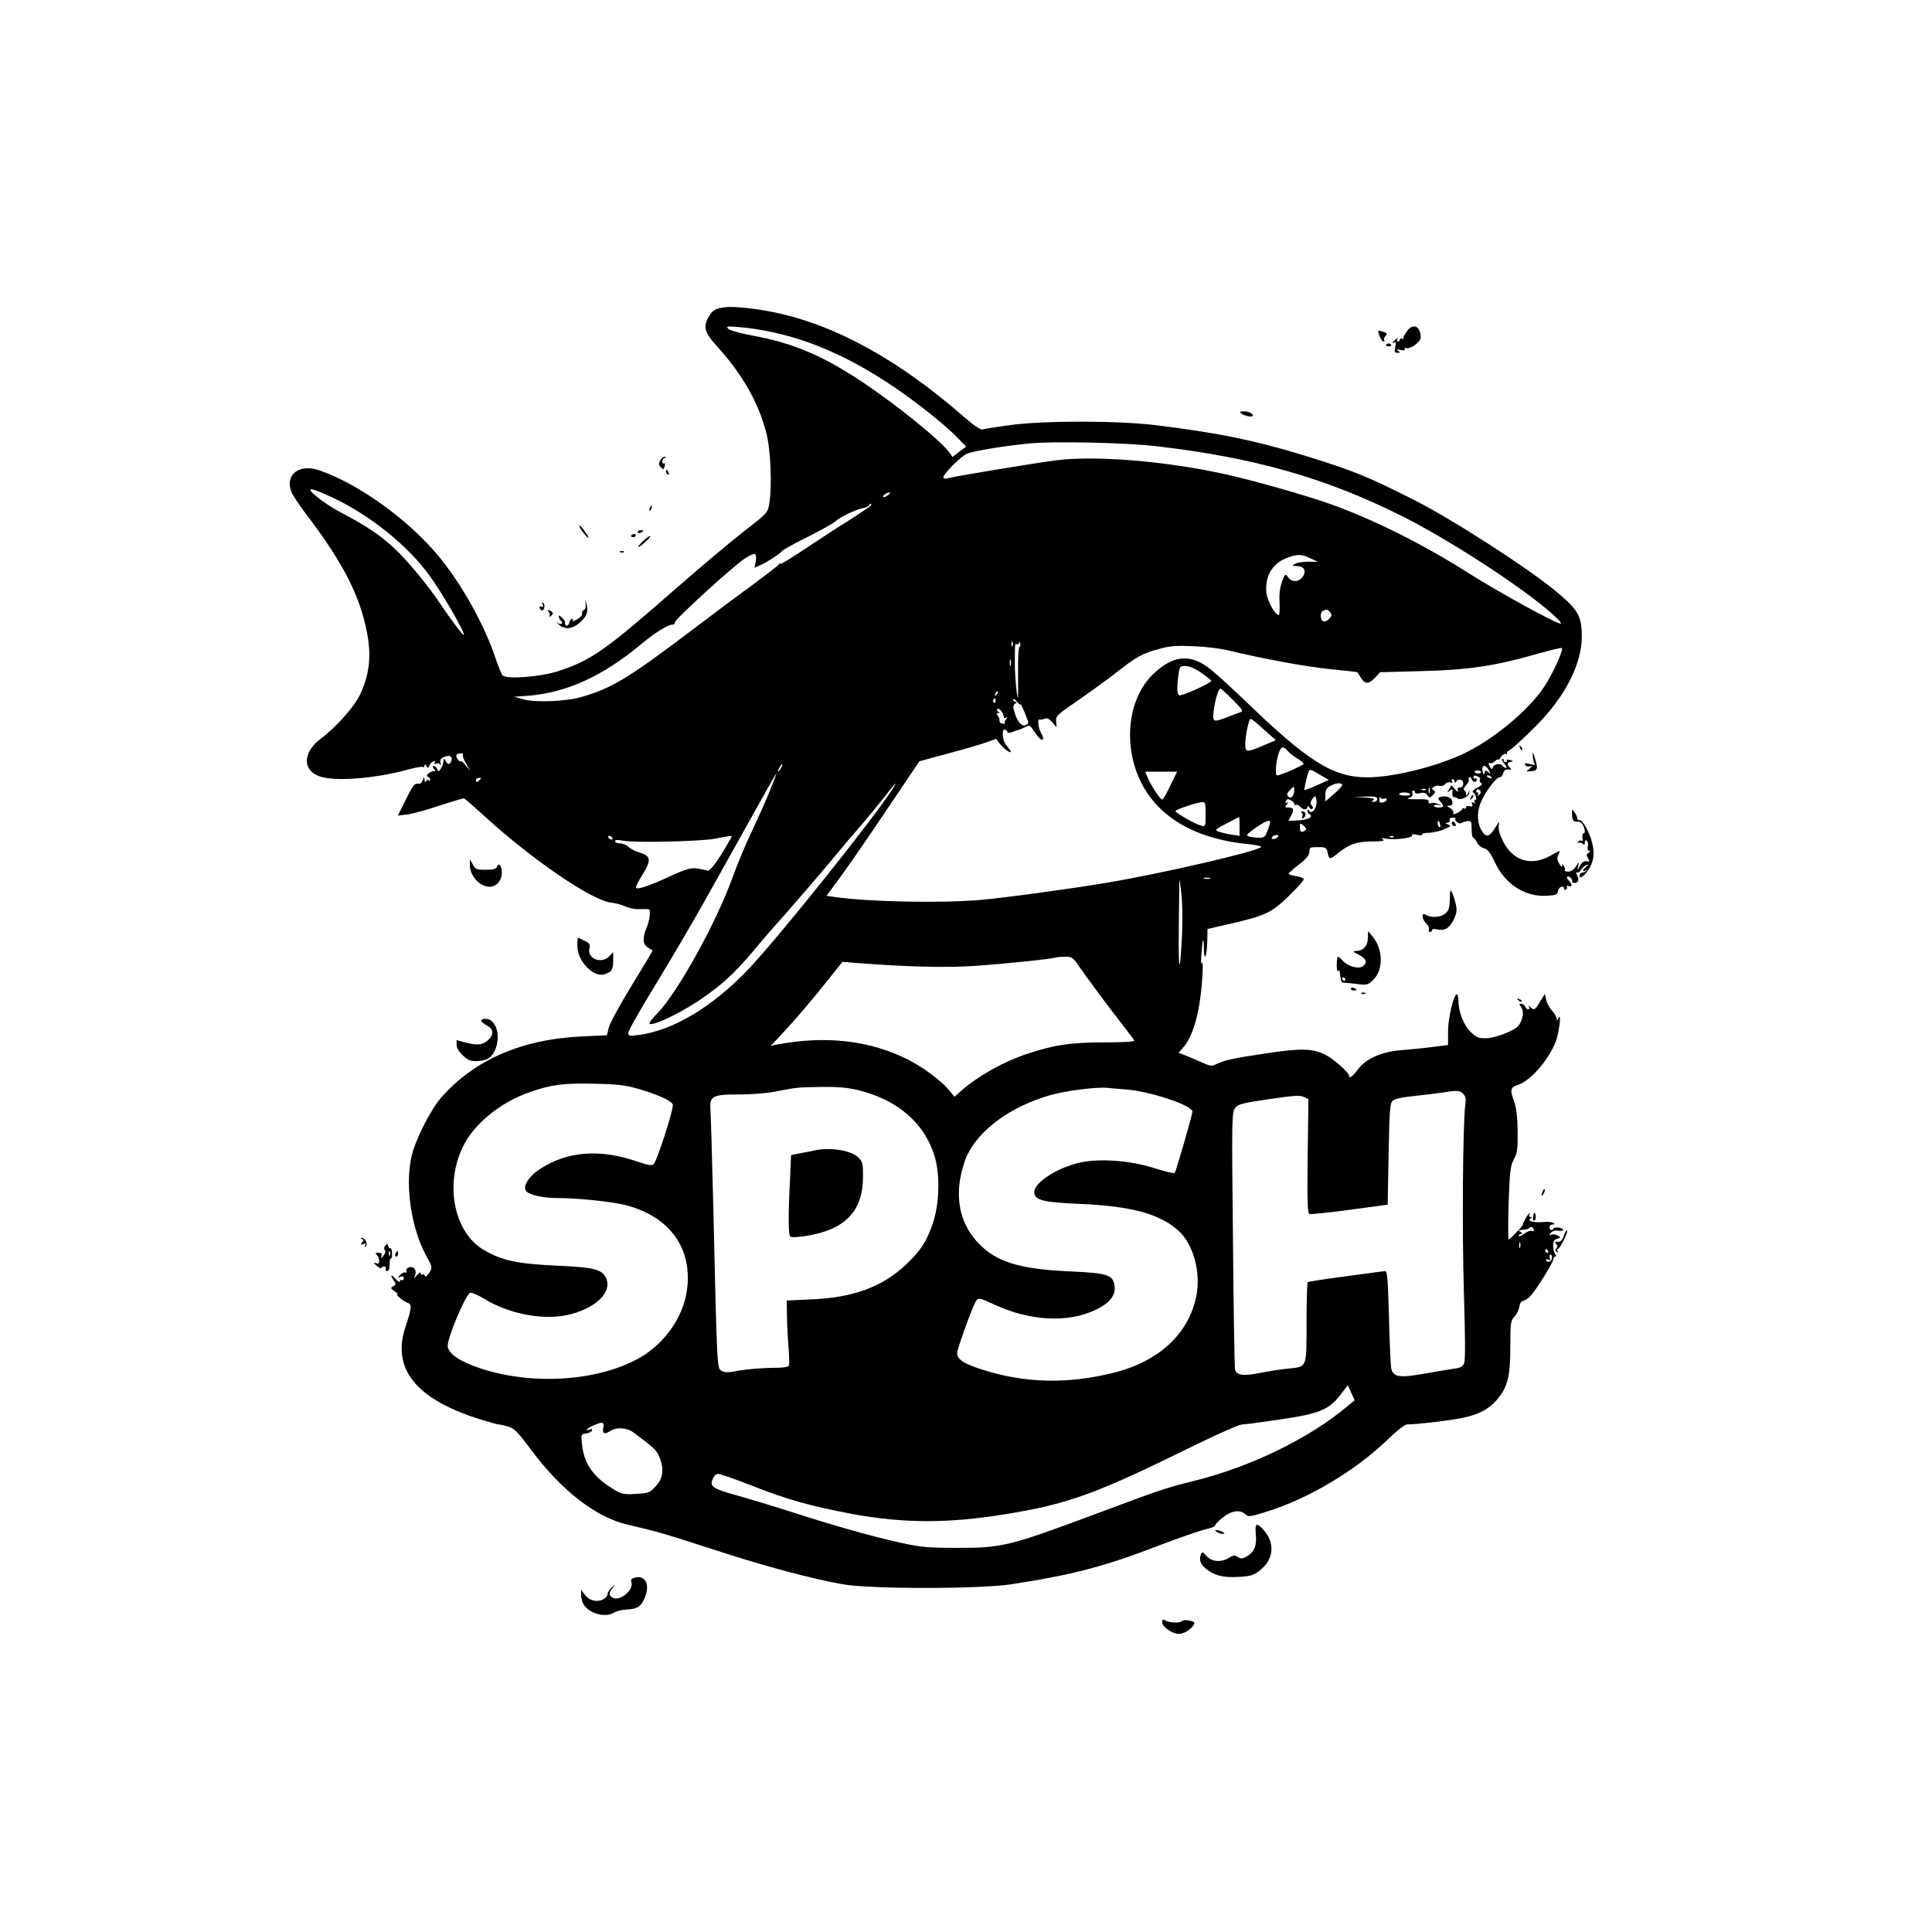 <?xml version="1.0" standalone="no"?>
<!DOCTYPE svg PUBLIC "-//W3C//DTD SVG 20010904//EN"
 "http://www.w3.org/TR/2001/REC-SVG-20010904/DTD/svg10.dtd">
<svg version="1.0" xmlns="http://www.w3.org/2000/svg"
 width="1024pt" height="1024pt" viewBox="0 0 1024 1024"
 preserveAspectRatio="xMidYMid meet">

<g transform="translate(0,1024) scale(0.1,-0.1)"
fill="#000000" stroke="none">
<path d="M3850 8612 c-56 -6 -71 -14 -90 -45 -36 -58 -28 -88 46 -169 129
-143 214 -292 255 -450 24 -89 32 -285 16 -380 -8 -46 -12 -50 -130 -141 -67
-52 -235 -193 -372 -313 -367 -321 -439 -372 -612 -430 -95 -32 -281 -46 -300
-23 -6 8 -23 50 -38 94 -56 169 -175 384 -296 532 -159 194 -422 385 -633 459
-107 38 -185 -18 -153 -109 5 -17 39 -68 74 -115 211 -275 304 -464 335 -676
14 -103 1 -194 -43 -286 -31 -66 -126 -173 -211 -237 -92 -71 -96 -162 -9
-196 75 -31 293 -15 469 33 40 11 78 18 83 15 5 -4 9 0 9 7 0 10 3 9 10 -2 8
-12 10 -12 15 2 4 9 13 19 21 22 10 4 12 2 8 -6 -5 -7 -2 -9 9 -5 9 3 18 1 21
-6 3 -7 4 -3 1 9 -4 15 1 24 17 31 31 13 47 6 41 -17 -7 -25 -19 -25 -32 -2
-9 15 -10 15 -11 -4 0 -11 -6 -28 -13 -38 -12 -17 -14 -17 -20 -2 -4 9 -12 16
-18 16 -8 0 -7 -5 2 -17 8 -9 9 -14 4 -11 -6 4 -19 -1 -30 -9 -14 -11 -16 -17
-7 -20 6 -3 12 -9 12 -14 0 -6 -4 -8 -9 -5 -5 4 -12 0 -14 -6 -3 -7 -6 -4 -7
7 -1 19 -2 19 -10 -2 -6 -14 -15 -20 -27 -17 -14 4 -27 -13 -61 -82 l-43 -87
48 6 c27 3 105 24 172 47 68 22 127 40 131 38 5 -2 48 -40 97 -84 257 -237
588 -463 687 -469 17 -1 49 -10 70 -19 21 -10 55 -16 75 -15 20 1 41 1 48 0
15 -1 7 -62 -14 -109 -8 -18 -13 -44 -11 -59 3 -22 11 -31 47 -50 2 -1 -48
-84 -110 -185 -62 -101 -117 -202 -122 -224 l-10 -41 -126 -6 c-323 -14 -576
-123 -753 -325 -58 -67 -140 -230 -158 -317 -33 -154 0 -373 77 -517 36 -66
36 -66 18 -94 -11 -17 -20 -24 -23 -16 -2 7 -8 10 -13 6 -5 -3 -9 1 -9 8 0 7
-10 2 -21 -12 -15 -18 -18 -19 -11 -5 14 28 -2 55 -29 48 -12 -4 -18 -11 -15
-20 3 -8 1 -11 -4 -8 -6 4 -18 -2 -28 -11 -16 -17 -16 -18 0 -11 12 4 18 2 18
-9 0 -8 -4 -12 -10 -9 -5 3 -10 1 -10 -6 0 -7 -9 -3 -20 9 -27 29 -34 28 -15
-2 15 -22 15 -25 -1 -34 -15 -8 -14 -11 7 -26 13 -9 20 -16 15 -16 -14 0 34
-39 56 -46 22 -7 20 -29 -13 -127 -73 -220 53 -380 384 -486 53 -17 103 -31
110 -31 6 0 29 -5 50 -11 32 -9 50 -27 121 -122 161 -217 344 -359 512 -398
152 -35 201 -49 468 -136 268 -87 497 -148 671 -180 145 -26 726 -26 895 0
326 50 493 94 779 204 107 41 220 80 250 87 31 7 54 16 52 21 -2 4 16 23 39
41 47 38 92 44 121 18 16 -15 25 -14 116 15 219 68 469 217 639 382 45 44 90
79 101 79 51 0 245 23 301 36 84 19 133 45 176 95 57 67 71 122 71 281 0 126
2 138 22 160 12 12 23 36 26 52 2 19 10 30 22 32 10 1 29 15 42 31 37 44 116
174 116 189 0 8 5 14 10 14 6 0 6 5 0 13 -6 6 -11 26 -11 44 0 24 5 32 21 37
21 6 21 7 4 17 -10 6 -25 8 -34 5 -13 -6 -14 -4 -3 10 8 9 23 14 37 11 13 -2
26 -1 28 3 3 4 -7 10 -20 13 -14 2 -28 0 -31 -4 -8 -14 -21 -10 -21 6 0 8 7
15 16 15 13 0 13 2 3 9 -8 4 -30 6 -50 4 -49 -5 -91 5 -71 18 10 6 11 9 1 9
-7 0 -10 5 -7 10 3 6 4 10 1 10 -5 0 -38 -57 -35 -62 2 -5 -69 -78 -75 -78 -3
0 -3 87 0 193 6 168 9 197 28 232 18 34 21 56 20 150 -1 73 -7 125 -18 154
-24 65 -21 78 20 91 66 22 156 125 198 224 18 42 34 166 17 131 -7 -15 -10
-16 -10 -4 -1 9 -12 28 -25 42 -13 14 -27 40 -31 58 l-7 31 -25 -41 c-26 -44
-32 -48 -52 -29 -11 10 -13 10 -7 1 4 -7 2 -13 -4 -13 -6 0 -13 7 -16 15 -4 8
-13 15 -21 15 -12 0 -12 -3 1 -21 15 -21 7 -66 -16 -96 -21 -26 -122 -65 -170
-66 -42 -1 -53 4 -83 33 -37 36 -65 107 -65 167 0 18 -4 33 -8 33 -17 0 -47
-126 -47 -197 l0 -72 -80 -10 c-44 -6 -118 -13 -165 -17 -108 -8 -191 -45
-234 -104 -29 -38 -46 -50 -46 -31 0 16 -82 89 -126 111 -68 33 -130 35 -319
6 -174 -26 -209 -34 -258 -56 -24 -12 -33 -11 -75 8 -26 12 -65 28 -86 37
l-39 15 20 23 c60 65 97 203 107 402 2 39 0 61 -4 50 -4 -11 -5 12 -2 50 6 86
12 97 13 24 1 -75 17 -34 18 46 l1 61 122 28 c186 43 217 58 308 146 44 43 80
82 80 89 0 6 -18 14 -40 17 -22 4 -40 9 -40 13 0 3 25 26 55 49 40 31 55 50
55 68 0 22 4 24 45 24 43 0 46 -2 52 -30 7 -36 13 -37 50 -6 60 50 104 66 183
66 55 0 71 3 60 11 -11 8 -7 9 17 4 43 -9 145 4 137 17 -4 7 5 8 26 3 18 -4
30 -3 27 1 -3 5 14 10 37 10 22 1 59 9 81 19 35 15 38 18 20 25 -17 7 -17 9
-3 9 10 1 15 7 12 14 -3 8 3 13 15 13 11 0 18 -2 16 -5 -9 -9 18 -31 29 -24 6
4 21 9 34 11 20 2 22 -1 22 -43 0 -25 4 -45 8 -45 5 0 14 -11 20 -25 6 -13 23
-27 37 -31 20 -5 34 -23 60 -78 53 -112 158 -180 270 -174 53 3 60 5 63 26 3
22 32 32 32 11 0 -5 5 -7 10 -4 6 4 8 11 5 16 -3 5 1 6 9 3 20 -8 21 10 1 29
-8 8 -12 17 -8 20 7 8 32 -16 26 -25 -2 -5 3 -8 11 -8 22 0 28 17 15 41 -7 13
-7 19 0 15 5 -4 15 2 20 13 6 10 18 21 28 25 17 6 17 5 1 -8 -21 -15 -24 -31
-5 -20 7 4 9 3 4 -2 -5 -5 -14 -9 -19 -9 -6 0 -13 -6 -15 -12 -8 -22 15 -14
36 13 35 44 45 91 32 148 -13 60 -53 132 -69 129 -7 -2 -12 3 -12 10 0 7 -7
22 -15 33 -14 18 -15 17 -13 -16 3 -30 7 -35 28 -35 18 0 27 -8 35 -29 7 -21
7 -30 -1 -33 -7 -2 -9 -13 -6 -25 3 -14 1 -19 -6 -14 -6 3 -14 1 -18 -6 -4 -7
-4 -10 1 -6 4 4 14 3 22 -3 10 -9 13 -8 13 5 0 10 5 14 10 11 6 -3 8 -17 6
-31 -3 -14 0 -24 7 -24 7 0 6 -4 -3 -10 -12 -8 -13 -13 -3 -29 11 -17 10 -19
-7 -16 -14 3 -25 -5 -35 -23 -16 -27 -16 -27 -10 -2 6 25 6 25 -12 -2 -11 -18
-27 -28 -41 -28 -13 0 -21 4 -18 8 2 4 1 14 -5 22 -7 13 -9 13 -9 0 -1 -8 -7
-3 -16 13 -11 20 -12 32 -4 47 14 26 12 25 -45 -7 -102 -56 -198 -25 -250 81
-19 40 -25 64 -21 83 6 23 2 20 -19 -14 -29 -48 -48 -54 -69 -20 -26 39 -30
97 -9 150 22 56 82 136 101 137 8 0 16 9 19 20 5 19 16 25 38 20 6 -1 4 4 -2
11 -18 18 -16 27 5 31 14 3 13 5 -6 10 -12 3 -20 2 -16 -3 3 -5 0 -9 -5 -9 -6
0 -11 5 -11 12 0 6 -3 8 -7 5 -3 -4 2 -16 12 -27 10 -11 13 -20 7 -20 -6 0
-14 5 -17 10 -10 16 -45 12 -52 -6 -5 -13 -7 -13 -14 -2 -11 17 -11 31 0 23 5
-3 17 2 25 11 9 8 16 12 16 7 0 -4 7 3 16 15 8 12 20 20 25 16 5 -3 8 -2 7 3
-2 4 0 9 4 11 16 7 77 62 150 135 153 154 241 325 242 472 0 109 -19 143 -136
240 -152 126 -551 383 -753 485 -244 123 -314 152 -560 229 -271 84 -475 127
-815 168 -202 24 -587 24 -765 0 -71 -10 -138 -20 -147 -23 -11 -3 -44 19 -95
63 -347 305 -688 492 -1012 558 -92 19 -212 32 -251 27z m246 -133 c264 -57
525 -190 809 -412 61 -47 134 -110 163 -140 l53 -54 -36 -27 -37 -28 -14 21
c-47 67 -300 270 -490 394 -196 127 -348 190 -549 227 -67 12 -127 29 -135 37
-13 14 -7 15 62 9 42 -3 121 -15 174 -27z m2033 -604 c518 -60 898 -168 1303
-371 201 -101 494 -284 688 -431 104 -78 179 -149 145 -137 -61 22 -332 172
-471 260 -253 161 -514 291 -750 375 -131 46 -413 126 -561 158 -307 67 -673
97 -879 72 -100 -12 -554 -87 -586 -97 -10 -3 -18 0 -18 6 0 18 93 112 125
125 35 15 199 42 335 55 131 12 507 4 669 -15z m-4369 -271 c198 -92 400 -254
516 -414 68 -93 191 -306 182 -315 -4 -4 -72 86 -128 170 -62 93 -176 230
-239 288 -78 72 -148 119 -279 188 -102 53 -207 140 -152 124 14 -3 59 -22
100 -41z m2946 11 c-11 -8 -22 -12 -25 -9 -6 6 19 24 34 24 6 -1 1 -7 -9 -15z
m-90 -54 c-3 -5 -54 -39 -113 -77 -60 -37 -168 -108 -242 -157 -73 -49 -130
-83 -126 -75 3 7 0 6 -7 -4 -8 -9 -69 -56 -135 -105 -67 -48 -227 -168 -355
-265 -314 -237 -404 -290 -563 -334 -78 -22 -241 -28 -300 -11 l-50 14 82 6
c202 18 391 105 598 278 69 58 137 99 162 99 7 0 12 5 10 11 -3 14 306 296
370 338 25 17 50 28 55 25 5 -4 7 -21 4 -40 l-7 -33 28 12 c37 16 110 64 118
76 3 6 64 40 135 75 72 36 137 72 146 81 22 22 102 61 141 70 18 3 35 11 38
16 4 5 8 9 11 9 3 0 3 -4 0 -9z m2329 -280 l40 -19 -50 1 c-28 0 -60 -5 -70
-11 -19 -11 -18 -11 6 -12 40 0 55 -24 35 -55 -20 -31 -59 -33 -79 -4 -14 20
-15 19 -32 -24 -11 -31 -16 -66 -13 -111 1 -36 0 -66 -4 -66 -20 0 -61 75 -66
119 -8 90 33 157 114 186 52 19 72 18 119 -4z m105 -286 c10 -13 10 -19 -5
-35 -9 -10 -23 -16 -31 -13 -17 6 -19 50 -1 56 20 9 24 8 37 -8z m-1683 -177
c-3 -8 -6 -5 -6 6 -1 11 2 17 5 13 3 -3 4 -12 1 -19z m37 -5 c-6 -2 -9 -61 -8
-139 1 -74 0 -134 -1 -132 -6 6 -17 125 -16 188 0 99 0 102 11 95 6 -3 10 0
11 7 0 9 2 9 6 -1 3 -8 2 -16 -3 -18z m1096 -18 c190 -46 412 -87 545 -101 82
-8 150 -16 150 -17 1 -1 9 -14 18 -29 22 -36 42 -35 76 1 l26 28 220 6 c246 6
390 27 615 92 68 19 125 33 128 30 10 -9 -49 -139 -94 -206 -85 -128 -279
-287 -438 -359 -150 -68 -366 -120 -500 -120 -181 0 -314 84 -651 410 -77 74
-164 153 -194 174 -98 72 -188 60 -289 -37 -135 -130 -162 -379 -63 -576 95
-187 293 -300 575 -326 37 -4 64 -10 60 -15 -26 -24 -527 -140 -819 -189 -198
-33 -542 -80 -670 -91 -217 -18 -597 -10 -772 16 l-42 6 82 112 c44 61 155
221 245 356 l165 245 151 41 c83 22 175 49 203 59 l52 19 21 -27 c24 -30 68
-59 55 -35 -5 7 -15 21 -23 31 -20 23 -24 87 -5 80 7 -3 13 -9 13 -14 0 -5 12
-4 28 2 15 6 28 10 30 10 1 -1 15 5 31 13 28 15 29 15 55 -24 14 -22 31 -40
36 -40 13 0 13 6 -4 39 -14 26 -18 73 -6 67 3 -2 14 0 25 4 15 6 26 1 43 -19
l22 -26 -2 31 c-3 29 4 35 109 107 61 42 151 107 200 145 117 92 148 109 235
132 60 17 93 19 183 15 61 -2 139 -12 175 -20z m-1143 -82 c-3 -10 -5 -4 -5
12 0 17 2 24 5 18 2 -7 2 -21 0 -30z m1010 -39 c29 -20 53 -39 53 -43 0 -11
-159 -83 -170 -76 -12 7 -13 42 -4 109 6 43 8 46 38 46 19 0 51 -14 83 -36z
m168 -144 c51 -51 56 -60 39 -65 -10 -4 -42 -15 -69 -26 -76 -29 -79 -28 -72
34 7 58 25 117 36 117 4 0 33 -27 66 -60z m-1254 27 c-10 -9 -11 -8 -5 6 3 10
9 15 12 12 3 -3 0 -11 -7 -18z m-4 -32 c0 -8 -4 -12 -9 -9 -5 3 -6 10 -3 15 9
13 12 11 12 -6z m133 -19 c1 10 40 -87 40 -97 0 -4 -7 -9 -15 -13 -20 -7 -42
18 -57 65 -10 34 -9 42 3 50 10 6 10 9 2 9 -7 0 -13 6 -13 13 1 6 10 1 20 -12
11 -13 20 -19 20 -15z m-90 -64 c0 -8 5 -10 13 -6 9 6 9 5 0 -8 -7 -8 -10 -17
-7 -21 3 -3 -2 -4 -13 -2 -10 1 -17 8 -15 15 1 7 -3 18 -9 26 -9 11 -8 14 2
15 10 0 11 2 1 6 -6 2 -9 9 -6 14 7 12 33 -19 34 -39z m1379 -69 l63 -56 -67
-29 c-87 -37 -95 -36 -95 7 0 44 19 135 29 135 4 0 36 -25 70 -57z m126 -113
c10 -12 34 -30 52 -41 18 -11 33 -24 33 -27 0 -8 -123 -62 -141 -62 -13 0 -6
81 11 125 12 30 21 31 45 5z m-4371 -22 c-3 -5 4 -25 17 -46 l21 -37 -25 30
c-15 17 -26 26 -27 21 0 -6 -6 -1 -14 10 -15 19 -8 31 19 31 8 0 12 -4 9 -9z
m1686 -68 c-6 -11 -13 -20 -16 -20 -2 0 0 9 6 20 6 11 13 20 16 20 2 0 0 -9
-6 -20z m3751 -12 c11 -21 11 -22 -4 -10 -13 11 -16 10 -19 -5 -3 -13 -6 -10
-10 10 -7 34 16 37 33 5z m-894 -25 l46 -27 -63 -28 c-34 -16 -64 -27 -66 -25
-3 3 10 61 21 95 6 17 10 16 62 -15z m853 15 c0 -4 -6 -8 -14 -8 -8 0 -17 4
-20 8 -2 4 4 8 15 8 10 0 19 -4 19 -8z m-1646 -70 c-19 -40 -38 -74 -43 -76
-10 -3 -64 79 -80 121 l-11 27 85 0 84 0 -35 -72z m-2130 -45 c-25 -60 -67
-153 -93 -208 -27 -55 -70 -158 -96 -230 -88 -245 -294 -617 -402 -727 -26
-26 -44 -51 -40 -54 13 -14 145 47 248 114 124 82 195 145 297 266 42 50 96
114 121 141 69 76 272 312 327 380 27 33 80 96 119 140 38 44 94 112 124 150
64 83 82 101 56 60 -90 -146 -612 -799 -773 -967 -189 -197 -397 -321 -579
-344 -48 -6 -53 -5 -53 12 0 11 66 127 147 259 80 132 198 332 261 445 63 113
136 243 162 290 26 47 85 151 130 233 45 81 83 147 85 147 2 0 -17 -48 -41
-107z m3760 91 c9 -3 13 -11 10 -16 -4 -6 -1 -14 6 -18 9 -6 3 -13 -20 -25
-18 -9 -29 -20 -23 -24 14 -9 24 -41 12 -41 -6 0 -7 -5 -3 -12 5 -7 3 -8 -6
-3 -10 6 -12 4 -7 -7 4 -12 1 -14 -14 -11 -11 3 -19 0 -19 -6 0 -7 -4 -9 -10
-6 -5 3 -10 2 -10 -3 0 -5 -12 -14 -26 -21 -20 -9 -25 -9 -21 1 2 7 -5 18 -17
25 -19 11 -19 12 -3 13 13 0 17 6 15 22 -3 22 -38 34 -66 23 -12 -5 -12 -8 2
-23 22 -25 20 -32 -9 -32 -14 0 -25 4 -25 9 0 5 10 7 23 5 l22 -5 -23 10 c-12
6 -29 8 -37 4 -10 -3 -15 0 -13 8 2 11 -12 14 -62 13 -47 -1 -58 1 -41 7 15 6
21 14 17 24 -3 8 -1 15 4 15 6 0 10 -5 10 -10 0 -6 11 -8 27 -4 19 5 30 2 38
-10 12 -16 14 -16 30 0 13 14 14 19 3 25 -11 7 -10 11 2 19 8 5 22 7 31 5 9
-3 22 1 28 9 7 8 20 12 28 9 11 -4 14 -2 9 5 -4 7 -2 12 3 12 6 0 11 -6 11
-12 0 -9 3 -9 9 1 5 8 16 11 24 8 20 -7 15 -42 -6 -41 -10 1 -14 -4 -10 -15 3
-11 -1 -10 -14 5 l-20 22 -13 -22 c-12 -19 -12 -20 4 -7 14 12 16 11 14 -10
-2 -13 2 -24 9 -24 6 0 14 -3 18 -6 13 -13 60 7 62 27 3 18 2 18 -6 -1 -8 -16
-10 -17 -10 -3 -1 9 -6 18 -11 20 -6 2 -1 13 10 26 12 12 18 27 15 32 -3 6 -1
10 4 10 6 0 11 -4 11 -9 0 -5 6 -11 13 -14 8 -3 14 1 14 9 0 7 -4 11 -9 8 -4
-3 -8 0 -8 5 0 13 3 13 24 5z m71 -4 c3 -6 -1 -7 -9 -4 -18 7 -21 14 -7 14 6
0 13 -4 16 -10z m-5355 -5 c0 -2 -6 -8 -13 -14 -10 -8 -14 -7 -14 2 0 8 6 14
14 14 7 0 13 -1 13 -2z m4564 -34 c3 -4 -16 -26 -42 -48 l-48 -41 1 35 c0 25
6 37 25 47 29 16 57 19 64 7z m-254 -28 c0 -31 -17 -50 -31 -36 -10 10 -9 17
6 33 22 24 25 25 25 3z m717 -15 c-3 -7 -5 -2 -5 12 0 14 2 19 5 13 2 -7 2
-19 0 -25z m-20 16 c-3 -3 -12 -4 -19 -1 -8 3 -5 6 6 6 11 1 17 -2 13 -5z
m284 -26 c-11 -10 -13 -10 -7 0 4 6 2 12 -4 12 -6 0 -8 5 -4 11 4 8 9 8 17 0
8 -8 7 -14 -2 -23z m-367 3 c3 -5 -10 -9 -28 -8 -19 0 -33 5 -30 9 7 11 51 10
58 -1z m-496 -43 c1 -35 -27 -66 -40 -45 -6 9 -8 9 -8 0 0 -6 4 -14 10 -18 23
-14 -4 -30 -56 -33 l-55 -3 15 29 c17 32 13 42 -17 42 -17 0 -18 2 -6 17 9 11
10 14 2 9 -9 -5 -11 -2 -7 8 5 12 11 13 25 5 10 -5 19 -14 19 -20 0 -6 4 -8 9
-5 5 3 14 -1 21 -9 15 -18 40 -20 40 -2 0 8 3 7 10 -3 5 -8 12 -11 16 -7 4 4
3 12 -3 18 -9 9 -8 17 0 30 17 27 24 23 25 -13z m322 17 c0 -8 -8 -15 -17 -15
-15 0 -16 2 -3 10 10 6 -4 10 -45 13 l-60 3 63 2 c49 2 62 -1 62 -13z m36 2
c8 3 14 1 14 -5 0 -5 -9 -12 -20 -15 -16 -4 -20 0 -19 16 0 12 3 17 5 10 3 -7
12 -9 20 -6z m-946 -83 c0 -65 0 -66 -24 -60 -30 7 -136 68 -136 77 0 8 114
46 143 48 15 1 17 -8 17 -65z m180 -64 l0 -50 -42 6 c-24 4 -54 11 -68 16 -23
9 -21 11 40 43 36 19 66 34 68 34 1 1 2 -22 2 -49z m151 -15 c-14 -40 -19 -45
-46 -45 -16 0 -40 3 -53 6 -20 6 -17 10 30 44 29 21 60 39 69 39 15 1 15 -2 0
-44z m912 25 c3 -11 1 -18 -4 -14 -5 3 -9 12 -9 20 0 20 7 17 13 -6z m-716
-32 c-20 -13 -27 -9 -27 17 0 24 1 24 20 8 14 -13 16 -19 7 -25z m-151 -40
c-10 -6 -20 -7 -24 -3 -9 8 20 25 31 18 5 -3 2 -10 -7 -15z m-3521 2 c3 -5 2
-10 -4 -10 -5 0 -13 5 -16 10 -3 6 -2 10 4 10 5 0 13 -4 16 -10z m632 3 c-59
-107 -113 -183 -126 -178 -8 3 -34 8 -56 12 -35 4 -58 -2 -151 -45 -111 -51
-174 -71 -174 -55 0 5 17 38 39 73 44 74 41 93 -21 112 -21 6 -46 19 -57 30
-11 10 -32 18 -46 18 -14 0 -25 5 -25 11 0 8 12 9 43 3 59 -12 411 -4 488 11
80 16 91 17 86 8z m3510 1 c-3 -3 -12 -4 -19 -1 -8 3 -5 6 6 6 11 1 17 -2 13
-5z m-974 -221 c-7 -2 -21 -2 -30 0 -10 3 -4 5 12 5 17 0 24 -2 18 -5z m-148
-298 c-11 -227 -20 -204 -17 42 1 131 3 243 3 248 1 6 6 -28 11 -75 5 -47 6
-143 3 -215z m-545 -168 c35 -51 150 -207 240 -322 26 -33 49 -64 52 -70 4 -6
-52 -10 -160 -10 -180 0 -263 -13 -409 -61 -128 -43 -257 -116 -349 -196 l-35
-31 -35 42 c-42 48 -135 117 -214 156 -200 101 -434 127 -690 79 l-35 -7 56
59 c68 72 161 181 254 298 l70 88 75 -6 c255 -20 472 -26 618 -16 154 10 417
37 437 45 6 2 28 4 50 4 37 0 42 -3 75 -52z m-2327 -651 c99 -30 165 -60 173
-80 7 -18 -84 -302 -102 -317 -10 -8 -31 -5 -88 15 -197 68 -370 54 -514 -40
-60 -39 -93 -93 -73 -117 17 -21 90 -37 168 -37 101 0 279 -18 353 -36 240
-59 365 -233 330 -459 -21 -140 -120 -278 -250 -352 -219 -124 -566 -147 -843
-56 -109 36 -171 78 -174 118 -3 42 97 279 120 283 9 2 43 -13 75 -33 126 -77
304 -113 434 -86 155 33 249 124 208 202 -22 41 -67 52 -245 60 -224 10 -303
27 -401 84 -156 92 -208 342 -112 544 58 122 197 237 355 292 113 40 180 49
343 45 132 -3 168 -8 243 -30z m1163 -6 c202 -51 342 -172 396 -343 31 -96 28
-248 -5 -352 -33 -102 -67 -155 -150 -232 -124 -115 -274 -170 -494 -180
l-133 -6 1 -76 c0 -42 4 -116 8 -166 4 -49 5 -96 3 -102 -3 -9 -32 -13 -96
-13 -50 -1 -125 -7 -166 -14 -62 -12 -79 -12 -96 -1 -24 15 -23 -3 -44 895 -6
234 -12 449 -14 478 -7 83 6 91 148 91 64 0 149 6 193 15 119 23 120 23 249
25 92 1 140 -4 200 -19z m1409 6 c131 -10 356 -85 355 -118 -1 -20 -87 -318
-94 -325 -3 -4 -52 8 -109 26 -131 42 -303 53 -406 26 -123 -32 -236 -110
-229 -158 5 -39 50 -50 243 -58 271 -12 419 -52 519 -140 81 -71 123 -224 96
-352 -41 -197 -197 -342 -434 -402 -246 -62 -473 -57 -701 16 -106 34 -140 59
-130 98 14 57 88 257 101 270 11 13 24 9 91 -22 190 -89 391 -100 539 -30 72
34 106 74 102 121 -6 64 -31 74 -230 83 -256 11 -379 45 -471 129 -100 92
-141 213 -119 356 7 41 23 99 37 129 67 140 232 260 440 320 84 24 249 45 305
39 14 -2 57 -5 95 -8z m1790 -23 c13 -13 16 -27 11 -62 -13 -109 -17 -672 -7
-992 7 -225 8 -356 2 -372 -8 -21 -19 -27 -58 -32 -26 -4 -99 -16 -162 -27
-125 -22 -156 -16 -167 28 -3 12 -9 134 -12 271 -6 212 -9 248 -22 246 -8 -1
-102 -14 -209 -28 -107 -14 -197 -28 -200 -31 -3 -3 -6 -100 -6 -216 0 -242 4
-231 -97 -242 -35 -3 -100 -13 -145 -22 -94 -19 -131 -14 -137 19 -3 12 -8
324 -11 692 -7 642 -6 671 12 693 15 20 40 26 178 46 128 19 165 22 185 12
l25 -11 -4 -302 c-3 -252 -1 -303 10 -307 8 -3 104 7 214 22 l200 27 5 267 c4
226 7 270 21 283 10 11 49 19 115 26 54 6 122 14 149 18 77 13 92 12 110 -6z
m375 -724 c0 -6 -5 -7 -11 -3 -6 3 -24 -3 -40 -15 -16 -12 -29 -17 -29 -11 0
5 6 10 13 10 8 0 7 4 -3 10 -13 8 -13 10 3 11 30 3 35 4 43 11 8 9 24 1 24
-13z m-73 -91 c-3 -7 -5 -2 -5 12 0 14 2 19 5 13 2 -7 2 -19 0 -25z m148 -18
c3 -5 1 -10 -4 -10 -6 0 -11 5 -11 10 0 6 2 10 4 10 3 0 8 -4 11 -10z m21 -37
c-3 -20 -22 -28 -31 -14 -3 7 0 8 10 5 11 -5 14 -2 9 10 -3 9 -2 16 4 16 6 0
9 -8 8 -17z m-1078 -781 c-202 -173 -522 -329 -827 -403 -140 -35 -160 -41
-521 -176 -450 -168 -491 -178 -730 -177 -153 0 -191 4 -297 27 -152 34 -354
91 -571 161 -92 30 -219 68 -282 86 -139 38 -158 49 -144 87 5 15 17 29 27 31
9 2 92 -27 184 -63 182 -72 310 -108 528 -149 275 -51 513 -51 818 -1 335 55
477 107 1008 369 119 58 228 106 242 106 14 0 104 12 199 26 210 31 260 51
321 129 l41 53 18 -40 18 -40 -32 -26z m-3950 -117 c-7 -33 6 -40 34 -21 33
23 90 20 125 -6 110 -82 123 -94 138 -130 26 -65 20 -113 -19 -155 -32 -35
-38 -37 -105 -41 -62 -4 -76 -1 -113 21 -111 66 -161 134 -173 239 -6 56 -6
57 21 60 15 2 29 9 32 16 2 7 -2 10 -12 6 -30 -12 -16 6 17 20 49 22 60 20 55
-9z"/>
<path d="M7796 6013 c-6 -14 -5 -15 5 -6 7 7 10 15 7 18 -3 3 -9 -2 -12 -12z"/>
<path d="M6897 5934 c7 -3 9 -12 6 -21 -4 -11 -2 -14 5 -9 18 11 14 36 -5 35
-10 0 -13 -3 -6 -5z"/>
<path d="M4325 4144 c-11 -3 -45 -9 -76 -15 l-56 -11 -6 -136 c-10 -193 -9
-290 3 -297 6 -4 42 -2 80 4 207 32 302 129 304 308 1 72 -2 84 -22 106 -36
38 -144 57 -227 41z"/>
<path d="M7459 8487 c-13 -18 -23 -36 -21 -40 1 -5 -2 -6 -8 -2 -5 3 -10 1
-10 -4 0 -6 -5 -11 -11 -11 -5 0 -7 6 -3 13 5 8 2 8 -9 -2 -19 -15 -23 -26 -6
-15 8 4 9 -3 4 -25 -5 -26 -4 -31 12 -31 15 0 16 2 3 11 -11 8 -8 9 13 4 19
-4 26 -2 22 4 -3 6 0 9 7 6 21 -8 78 32 78 56 0 59 -39 79 -71 36z"/>
<path d="M7311 8461 c6 -17 16 -31 22 -31 6 0 7 3 4 7 -4 3 -2 12 5 20 13 16
11 18 -19 27 -21 7 -22 5 -12 -23z"/>
<path d="M7346 8412 c-2 -4 4 -8 14 -8 10 0 16 4 14 8 -3 4 -9 8 -14 8 -5 0
-11 -4 -14 -8z"/>
<path d="M6576 8051 c14 -15 64 -25 64 -13 0 12 -24 22 -53 22 -13 0 -17 -4
-11 -9z"/>
<path d="M3499 7799 c-9 -17 -8 -24 4 -36 12 -13 15 -12 20 6 3 12 1 19 -4 15
-5 -3 -9 1 -9 10 0 8 6 17 13 19 9 4 9 6 0 6 -7 1 -17 -9 -24 -20z"/>
<path d="M3530 7741 c0 -6 4 -13 10 -16 6 -3 7 1 4 9 -7 18 -14 21 -14 7z"/>
<path d="M3445 7549 c-4 -6 -5 -12 -2 -15 2 -3 7 2 10 11 7 17 1 20 -8 4z"/>
<path d="M3070 7453 c0 -12 49 -73 50 -62 0 3 -11 20 -25 39 -14 19 -25 29
-25 23z"/>
<path d="M3380 7420 c0 -5 7 -7 15 -4 8 4 15 8 15 10 0 2 -7 4 -15 4 -8 0 -15
-4 -15 -10z"/>
<path d="M3346 7402 c-3 -5 1 -9 9 -9 8 0 15 4 15 9 0 4 -4 8 -9 8 -6 0 -12
-4 -15 -8z"/>
<path d="M3405 7369 c-39 -38 -23 -38 18 1 18 16 28 30 22 29 -5 0 -23 -13
-40 -30z"/>
<path d="M3288 7313 c7 -3 16 -2 19 1 4 3 -2 6 -13 5 -11 0 -14 -3 -6 -6z"/>
<path d="M3104 7038 c2 -16 -2 -29 -10 -32 -8 -3 -11 -11 -9 -18 3 -7 -9 -21
-25 -30 -17 -10 -28 -13 -25 -8 3 6 2 10 -3 10 -5 0 -12 -9 -15 -21 -3 -12
-10 -18 -16 -14 -6 3 -9 10 -6 14 2 5 -5 17 -16 27 -15 14 -20 15 -17 4 2 -8
7 -18 13 -22 5 -4 6 -10 2 -14 -4 -4 -15 -1 -25 7 -10 8 -7 4 6 -8 33 -32 74
-29 115 7 38 33 47 61 35 100 -8 25 -8 25 -4 -2z"/>
<path d="M2876 7036 c5 -13 4 -17 -4 -12 -7 4 -12 3 -12 -3 0 -5 4 -12 9 -15
14 -9 23 26 11 38 -8 8 -9 6 -4 -8z"/>
<path d="M2908 6997 c7 -8 8 -18 4 -22 -4 -5 -1 -5 6 -1 17 10 15 23 -4 30
-13 5 -14 4 -6 -7z"/>
<path d="M8056 6277 c3 -10 9 -15 12 -12 3 3 0 11 -7 18 -10 9 -11 8 -5 -6z"/>
<path d="M8124 6235 c1 -17 5 -36 9 -42 5 -9 -1 -9 -23 -3 -23 7 -30 6 -27 -3
2 -7 13 -11 23 -9 18 2 18 2 0 -13 -19 -14 -19 -15 8 -13 36 3 39 13 22 68
-11 36 -14 39 -12 15z"/>
<path d="M7696 5882 c-3 -6 -1 -14 5 -17 14 -9 20 -2 10 14 -6 8 -11 9 -15 3z"/>
<path d="M2490 5657 c0 -59 52 -117 105 -117 36 0 65 33 65 74 0 38 -16 57
-26 32 -5 -12 -20 -16 -60 -16 -48 0 -55 3 -68 28 l-15 27 -1 -28z"/>
<path d="M7684 5468 c-1 -41 -6 -55 -24 -70 -25 -20 -71 -24 -101 -8 -16 9
-19 7 -19 -8 0 -10 9 -27 19 -36 11 -10 17 -24 14 -32 -3 -8 0 -14 6 -14 6 0
11 5 11 10 0 6 10 8 24 4 14 -3 34 -3 45 1 27 8 61 66 61 104 0 27 -23 101
-32 101 -2 0 -3 -23 -4 -52z"/>
<path d="M7250 5269 c0 -41 -24 -69 -61 -69 -21 -1 -20 -3 14 -21 39 -21 46
-39 22 -59 -21 -18 -77 -4 -105 25 -13 14 -26 25 -29 25 -3 0 -6 -20 -6 -44 0
-24 3 -39 7 -33 5 8 8 6 9 -5 1 -10 3 -22 4 -28 1 -5 3 -14 4 -19 0 -6 9 -10
19 -10 9 0 40 -3 69 -7 49 -6 54 -4 82 23 54 54 52 160 -3 228 l-25 30 -1 -36z
m-120 -219 c0 -5 -2 -10 -4 -10 -3 0 -8 5 -11 10 -3 6 -1 10 4 10 6 0 11 -4
11 -10z"/>
<path d="M3060 5227 c0 -80 84 -169 143 -151 38 11 47 25 47 72 l0 46 -20 -22
c-42 -44 -120 -13 -106 42 5 20 1 27 -26 40 -17 9 -33 16 -35 16 -1 0 -3 -19
-3 -43z"/>
<path d="M7160 5000 c0 -6 7 -10 15 -10 8 0 15 2 15 4 0 2 -7 6 -15 10 -8 3
-15 1 -15 -4z"/>
<path d="M7218 4973 c7 -3 16 -2 19 1 4 3 -2 6 -13 5 -11 0 -14 -3 -6 -6z"/>
<path d="M8047 4939 c7 -7 15 -10 18 -7 3 3 -2 9 -12 12 -14 6 -15 5 -6 -5z"/>
<path d="M2550 4830 c0 -5 14 -16 30 -25 35 -18 39 -46 10 -75 -28 -28 -58
-32 -117 -17 l-53 14 0 -25 c0 -15 13 -37 33 -56 27 -25 41 -31 74 -30 55 2
80 18 98 61 31 74 4 163 -51 163 -13 0 -24 -4 -24 -10z"/>
<path d="M8176 3925 c-9 -26 -7 -32 5 -12 6 10 9 21 6 23 -2 3 -7 -2 -11 -11z"/>
<path d="M8129 3808 c-6 -21 -5 -38 2 -38 5 0 9 9 9 20 0 16 -7 28 -11 18z"/>
<path d="M8289 3692 c-10 -30 -20 -37 -43 -33 -5 1 -4 -4 2 -12 8 -9 8 -17 1
-24 -8 -8 -7 -13 2 -18 8 -5 10 -4 5 3 -4 7 -3 12 1 12 11 0 56 91 49 98 -3 3
-11 -9 -17 -26z"/>
<path d="M1918 3673 c10 -4 10 -8 1 -19 -10 -12 -9 -13 6 -8 14 6 16 4 10 -6
-5 -9 -4 -11 3 -6 15 9 -3 46 -21 45 -9 0 -8 -2 1 -6z"/>
<path d="M2043 3639 c-8 -8 -9 -17 -4 -23 6 -7 4 -19 -6 -31 -12 -16 -14 -17
-11 -3 3 16 1 18 -24 18 -9 0 -9 -3 0 -12 7 -7 12 -21 12 -31 0 -14 -5 -17
-17 -12 -15 5 -14 3 2 -13 11 -10 22 -16 25 -13 10 12 29 10 24 -2 -3 -8 1
-14 8 -14 9 0 13 12 13 34 -1 18 2 33 7 33 5 0 7 13 6 29 -1 16 -5 28 -9 25
-4 -2 -9 3 -11 11 -2 13 -6 14 -15 4z m24 -51 c-3 -8 -6 -5 -6 6 -1 11 2 17 5
13 3 -3 4 -12 1 -19z"/>
<path d="M2096 3595 c-3 -8 -1 -15 4 -15 6 0 10 7 10 15 0 8 -2 15 -4 15 -2 0
-6 -7 -10 -15z"/>
<path d="M6656 2108 c6 -61 -8 -95 -49 -118 -22 -12 -30 -13 -47 -2 -17 10
-24 10 -45 -4 -40 -26 -94 -23 -120 9 -19 21 -24 23 -29 11 -12 -31 -5 -53 24
-77 43 -37 92 -50 174 -45 61 3 79 8 109 31 81 61 88 152 18 225 -33 33 -40
27 -35 -30z"/>
<path d="M6450 2120 c8 -5 22 -10 30 -10 13 0 13 1 0 10 -8 5 -22 10 -30 10
-13 0 -13 -1 0 -10z"/>
<path d="M3353 1874 c-7 -3 -10 -11 -7 -19 16 -41 -61 -105 -99 -83 -22 12
-21 26 1 52 17 21 17 21 -5 2 -13 -11 -23 -27 -23 -36 0 -10 -13 -23 -28 -29
-35 -15 -73 -2 -96 31 l-16 22 0 -30 c0 -16 7 -40 16 -52 33 -47 116 -67 159
-39 11 7 40 15 65 16 58 4 74 13 94 55 37 79 5 137 -61 110z"/>
<path d="M6160 1642 c0 -25 53 -62 90 -62 30 0 80 37 80 58 0 12 -59 21 -66
10 -7 -11 -61 -10 -85 2 -16 9 -19 7 -19 -8z"/>
</g>
</svg>

